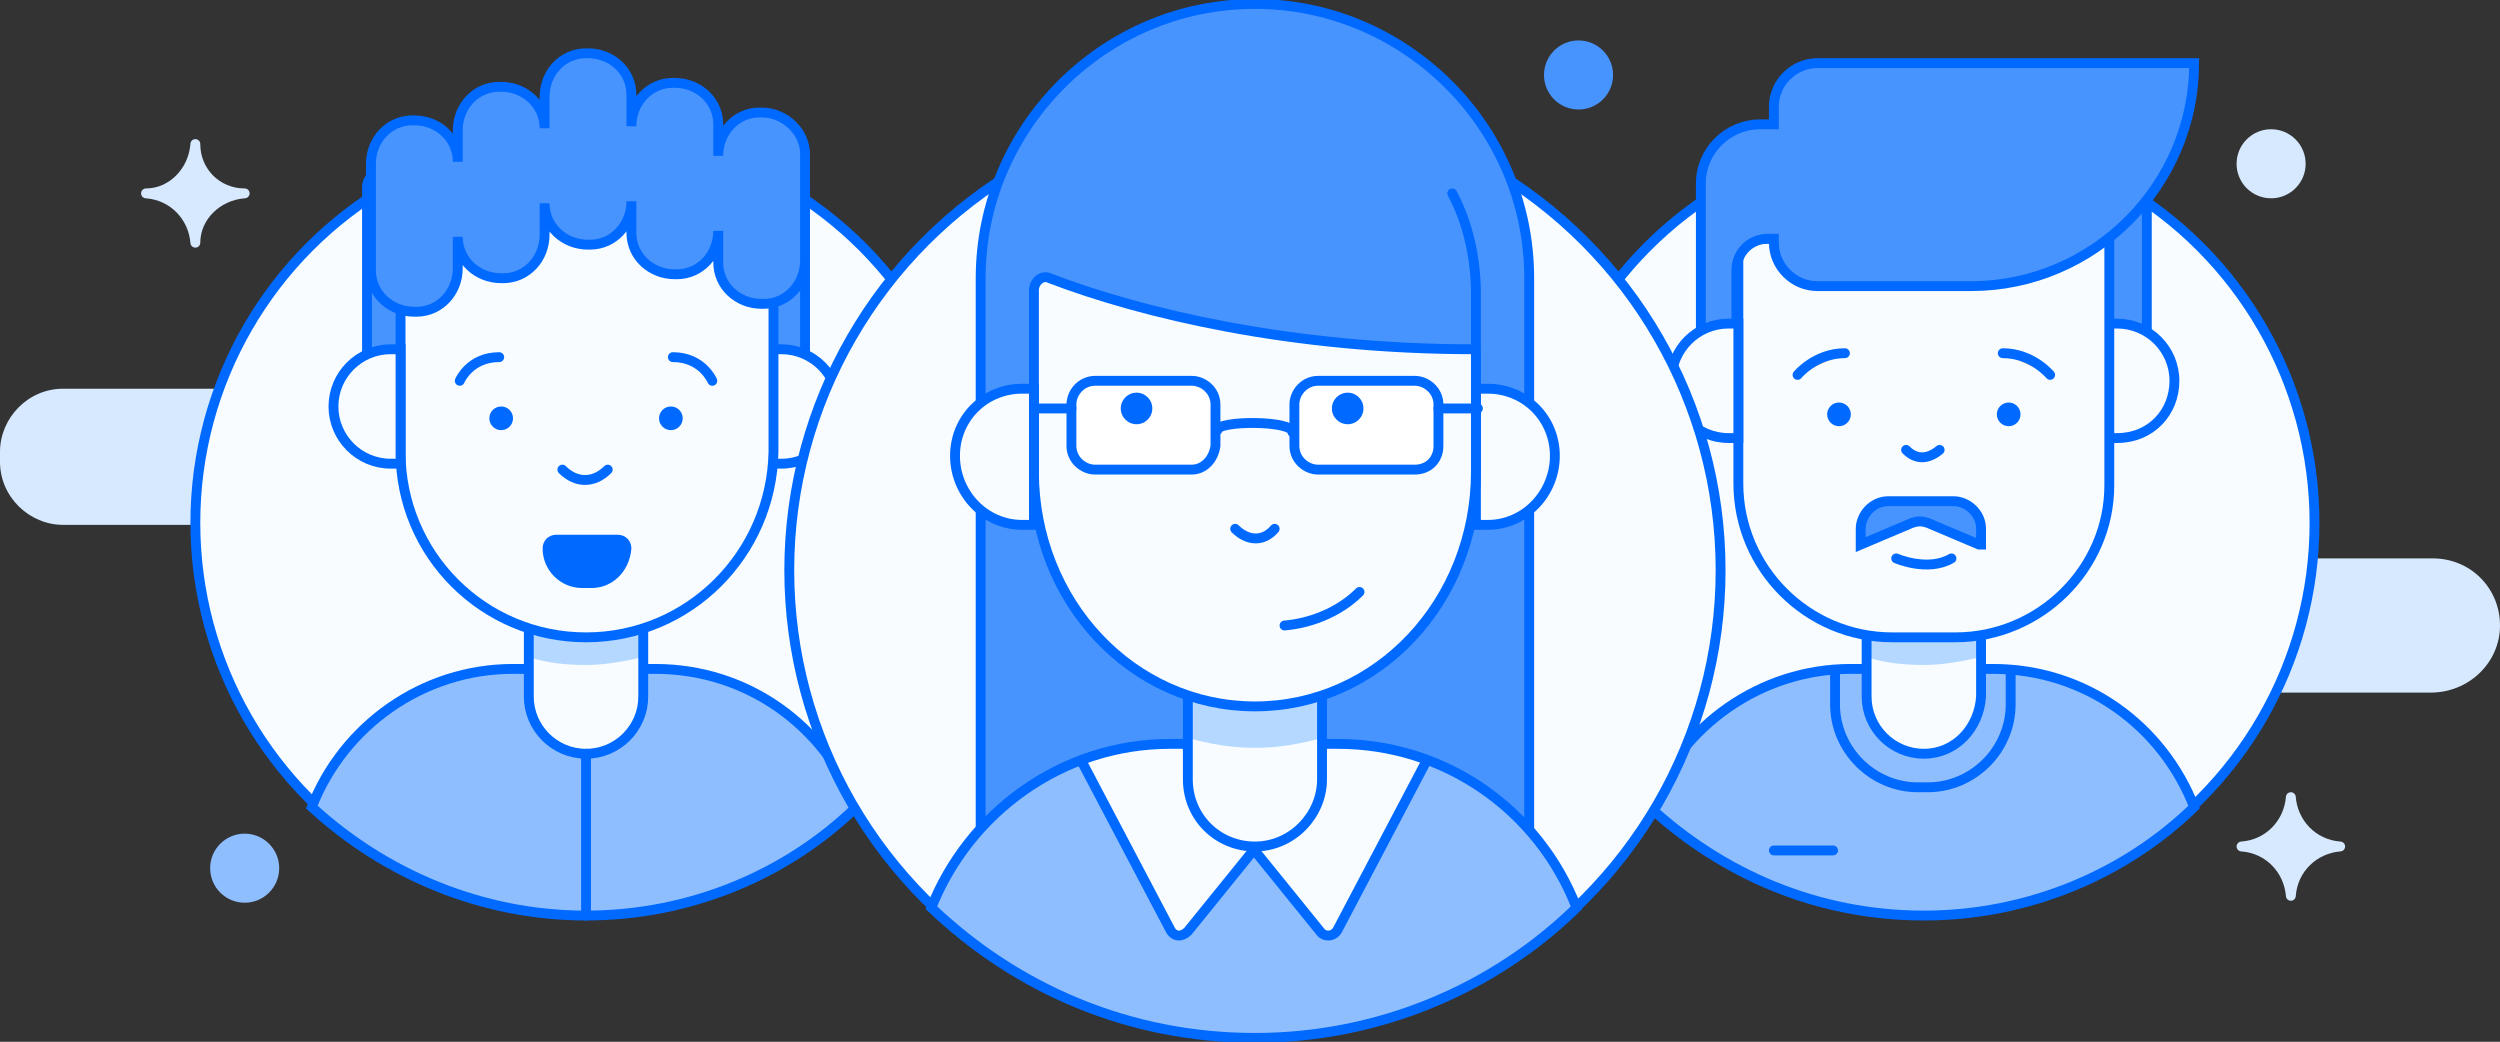 <?xml version="1.0" encoding="utf-8"?>
<!-- Generator: Adobe Illustrator 21.0.0, SVG Export Plug-In . SVG Version: 6.00 Build 0)  -->
<svg version="1.1" id="Camada_1" xmlns="http://www.w3.org/2000/svg" xmlns:xlink="http://www.w3.org/1999/xlink" x="0px" y="0px"
	 viewBox="0 0 126.7 52.8" style="enable-background:new 0 0 126.7 52.8;" xml:space="preserve">
<rect x="0" y="0" width="126.7" height="52.8" fill="#333333" stroke="none"/>
<style type="text/css">
	.st0{fill:#D7E9FF;}
	.st1{fill:#F8FCFF;stroke:#0069FF;stroke-width:0.5;stroke-linecap:round;stroke-miterlimit:10;}
	.st2{fill:#4894FF;stroke:#0069FF;stroke-width:0.5;stroke-linecap:round;stroke-miterlimit:10;}
	.st3{opacity:0.5;clip-path:url(#SVGID_4_);fill:#71B5FF;}
	.st4{fill:#0069FF;}
	.st5{fill:none;stroke:#0069FF;stroke-width:0.5;stroke-linecap:round;stroke-miterlimit:10;}
	.st6{fill:#5BD698;stroke:#0069FF;stroke-width:0.5;stroke-linecap:round;stroke-miterlimit:10;}
	.st7{clip-path:url(#SVGID_6_);fill:#8FBEFF;stroke:#0069FF;stroke-width:0.5;stroke-linecap:round;stroke-miterlimit:10;}
	.st8{opacity:0.5;clip-path:url(#SVGID_8_);fill:#71B5FF;}
	.st9{fill:#E8CEB8;stroke:#0069FF;stroke-width:0.5;stroke-linecap:round;stroke-miterlimit:10;}
	.st10{clip-path:url(#SVGID_10_);fill:#F8FCFF;stroke:#0069FF;stroke-width:0.5;stroke-linecap:round;stroke-miterlimit:10;}
	.st11{opacity:0.5;clip-path:url(#SVGID_12_);fill:#71B5FF;}
	.st12{fill:#FFFFFF;stroke:#0069FF;stroke-width:0.5;stroke-linecap:round;stroke-miterlimit:10;}
	.st13{fill:#8FBEFF;stroke:#8FBEFF;stroke-width:0.5;stroke-linejoin:round;}
	.st14{fill:#D7E9FF;stroke:#D7E9FF;stroke-width:0.5;stroke-linejoin:round;}
	.st15{fill:#4894FF;stroke:#4894FF;stroke-width:0.5;stroke-linejoin:round;}
</style>
<path class="st0" d="M112,26.6H3.2c-1.7,0-3.2-1.4-3.2-3.2l0-0.5c0-1.7,1.4-3.2,3.2-3.2H112c1.7,0,3.2,1.4,3.2,3.2v0.5
	C115.2,25.2,113.8,26.6,112,26.6z"/>
<path class="st0" d="M123.2,35.1H19.7c-1.9,0-3.4-1.5-3.4-3.4v0c0-1.9,1.5-3.4,3.4-3.4h103.6c1.9,0,3.4,1.5,3.4,3.4v0
	C126.7,33.6,125.1,35.1,123.2,35.1z"/>
<circle class="st1" cx="29.7" cy="26.5" r="19.8"/>
<g>
	<defs>
		<path id="SVGID_1_" d="M29.7,46.4c5.3,0,10.2-2.1,13.7-5.5c-1.6-4.1-5.5-7-10.2-7h-7.2c-4.6,0-8.6,2.9-10.2,7
			C19.5,44.3,24.4,46.4,29.7,46.4z"/>
	</defs>
	<use xlink:href="#SVGID_1_"  style="overflow:visible;fill:#8FBEFF;"/>
	<clipPath id="SVGID_2_">
		<use xlink:href="#SVGID_1_"  style="overflow:visible;"/>
	</clipPath>
	
		<use xlink:href="#SVGID_1_"  style="overflow:visible;fill:none;stroke:#0069FF;stroke-width:0.5;stroke-linecap:round;stroke-miterlimit:10;"/>
</g>
<path class="st2" d="M40,22.2H19.4c-0.5,0-0.8-0.4-0.8-0.8V9.5c0-0.5,0.4-0.8,0.8-0.8H40c0.5,0,0.8,0.4,0.8,0.8v11.9
	C40.8,21.8,40.4,22.2,40,22.2z"/>
<g>
	<defs>
		<path id="SVGID_3_" d="M29.7,38.2L29.7,38.2c-1.6,0-2.9-1.3-2.9-2.9v-4.5c0-1.6,1.3-2.9,2.9-2.9h0c1.6,0,2.9,1.3,2.9,2.9v4.5
			C32.6,36.9,31.3,38.2,29.7,38.2z"/>
	</defs>
	<use xlink:href="#SVGID_3_"  style="overflow:visible;fill:#F8FCFF;"/>
	<clipPath id="SVGID_4_">
		<use xlink:href="#SVGID_3_"  style="overflow:visible;"/>
	</clipPath>
	<path class="st3" d="M29.7,27.4c-1.6,0-2.9,1.3-2.9,2.9v3c0.9,0.3,1.9,0.4,2.9,0.4c1,0,2-0.2,2.9-0.4v-3
		C32.6,28.7,31.3,27.4,29.7,27.4z"/>
	
		<use xlink:href="#SVGID_3_"  style="overflow:visible;fill:none;stroke:#0069FF;stroke-width:0.5;stroke-linecap:round;stroke-miterlimit:10;"/>
</g>
<path class="st1" d="M42.5,20.6L42.5,20.6c0-1.6-1.3-2.9-2.9-2.9h-0.5v5.8h0.5C41.2,23.5,42.5,22.2,42.5,20.6z"/>
<path class="st1" d="M29.7,32.3L29.7,32.3c-5.2,0-9.4-4.2-9.4-9.4V12.1c0-0.8,0.7-1.5,1.5-1.5h15.9c0.8,0,1.5,0.7,1.5,1.5v10.8
	C39.1,28.1,34.9,32.3,29.7,32.3z"/>
<path class="st1" d="M16.9,20.6L16.9,20.6c0-1.6,1.3-2.9,2.9-2.9h0.5v5.8h-0.5C18.2,23.5,16.9,22.2,16.9,20.6z"/>
<circle class="st4" cx="25.4" cy="21.2" r="0.6"/>
<circle class="st4" cx="34" cy="21.2" r="0.6"/>
<path class="st5" d="M28.5,23.8c0.7,0.7,1.6,0.7,2.3,0"/>
<path class="st4" d="M30,29.8h-0.5c-1.1,0-2-0.9-2-2v0c0-0.4,0.3-0.7,0.7-0.7h3.1c0.4,0,0.7,0.3,0.7,0.7v0C31.9,29,31,29.8,30,29.8z
	"/>
<path class="st5" d="M23.3,19.3c0,0,0.5-1.2,2-1.2"/>
<path class="st5" d="M36.1,19.3c0,0-0.5-1.2-2-1.2"/>
<line class="st6" x1="29.7" y1="46.4" x2="29.7" y2="38.2"/>
<path class="st2" d="M38.6,5.7l-0.1,0c-1.2,0-2.1,1-2.1,2.2l0-1.6c0-1.2-1-2.1-2.2-2.1l-0.1,0c-1.2,0-2.1,1-2.1,2.2l0-1.6
	c0-1.2-1-2.1-2.2-2.1l-0.1,0c-1.2,0-2.1,1-2.1,2.2l0,1.6c0-1.2-1-2.1-2.2-2.1l-0.1,0c-1.2,0-2.1,1-2.1,2.2l0,1.6
	c0-1.2-1-2.1-2.2-2.1l-0.1,0c-1.2,0-2.1,1-2.1,2.2l0,5.4c0,1.2,1,2.1,2.2,2.1l0.1,0c1.2,0,2.1-1,2.1-2.2l0-1.6c0,1.2,1,2.1,2.2,2.1
	l0.1,0c1.2,0,2.1-1,2.1-2.2l0-1.6c0,1.2,1,2.1,2.2,2.1l0.1,0c1.2,0,2.1-1,2.1-2.2l0,1.6c0,1.2,1,2.1,2.2,2.1l0.1,0
	c1.2,0,2.1-1,2.1-2.2l0,1.6c0,1.2,1,2.1,2.2,2.1l0.1,0c1.2,0,2.1-1,2.1-2.2l0-5.4C40.8,6.7,39.8,5.7,38.6,5.7z"/>
<circle class="st1" cx="97.5" cy="26.5" r="19.8"/>
<path class="st2" d="M108.2,7.5H93.5C93.3,7.5,93,7.7,93,8V19c0,0.2,0.2,0.4,0.4,0.4h15c0.2,0,0.4-0.2,0.4-0.4V8
	C108.7,7.8,108.5,7.5,108.2,7.5z"/>
<g>
	<defs>
		<path id="SVGID_5_" d="M97.5,46.4c5.3,0,10.2-2.1,13.7-5.5c-1.6-4.1-5.5-7-10.2-7h-7.2c-4.6,0-8.6,2.9-10.2,7
			C87.3,44.3,92.1,46.4,97.5,46.4z"/>
	</defs>
	<use xlink:href="#SVGID_5_"  style="overflow:visible;fill:#8FBEFF;"/>
	<clipPath id="SVGID_6_">
		<use xlink:href="#SVGID_5_"  style="overflow:visible;"/>
	</clipPath>
	<path class="st7" d="M97.7,39.9h-0.5c-2.3,0-4.2-1.9-4.2-4.2v-5.6c0-2.3,1.9-4.2,4.2-4.2h0.5c2.3,0,4.2,1.9,4.2,4.2v5.6
		C101.9,38,100,39.9,97.7,39.9z"/>
	
		<use xlink:href="#SVGID_5_"  style="overflow:visible;fill:none;stroke:#0069FF;stroke-width:0.5;stroke-linecap:round;stroke-miterlimit:10;"/>
</g>
<g>
	<defs>
		<path id="SVGID_7_" d="M97.5,38.2L97.5,38.2c-1.6,0-2.9-1.3-2.9-2.9v-4.5c0-1.6,1.3-2.9,2.9-2.9h0c1.6,0,2.9,1.3,2.9,2.9v4.5
			C100.3,36.9,99.1,38.2,97.5,38.2z"/>
	</defs>
	<use xlink:href="#SVGID_7_"  style="overflow:visible;fill:#F8FCFF;"/>
	<clipPath id="SVGID_8_">
		<use xlink:href="#SVGID_7_"  style="overflow:visible;"/>
	</clipPath>
	<path class="st8" d="M97.5,27.4c-1.6,0-2.9,1.3-2.9,2.9v3c0.9,0.3,1.9,0.4,2.9,0.4c1,0,2-0.2,2.9-0.4v-3
		C100.3,28.7,99.1,27.4,97.5,27.4z"/>
	
		<use xlink:href="#SVGID_7_"  style="overflow:visible;fill:none;stroke:#0069FF;stroke-width:0.5;stroke-linecap:round;stroke-miterlimit:10;"/>
</g>
<path class="st1" d="M110.2,19.3L110.2,19.3c0-1.6-1.3-2.9-2.9-2.9h-0.5v5.8h0.5C109,22.2,110.2,20.9,110.2,19.3z"/>
<path class="st1" d="M99.1,32.3h-3.2c-4.3,0-7.8-3.5-7.8-7.8V12.1h18.8v12.5C106.9,28.8,103.4,32.3,99.1,32.3z"/>
<path class="st2" d="M92.1,3.2c-1.2,0-2.2,1-2.2,2.2v0.9h-0.7c-1.6,0-3,1.3-3,3v7.9c0,1.1,0.8,1.9,1.8,2.1v-5.6
	c0-0.9,0.7-1.6,1.6-1.6l0.3,0v0.2c0,1.2,1,2.2,2.2,2.2h7.8c6.2,0,11.3-5.1,11.3-11.3H92.1z"/>
<path class="st1" d="M84.7,19.3L84.7,19.3c0-1.6,1.3-2.9,2.9-2.9h0.5v5.8h-0.5C86,22.2,84.7,20.9,84.7,19.3z"/>
<circle class="st4" cx="93.2" cy="21" r="0.6"/>
<circle class="st4" cx="101.8" cy="21" r="0.6"/>
<path class="st5" d="M96.6,22.8c0.5,0.5,1.1,0.5,1.7,0"/>
<line class="st6" x1="89.9" y1="43.1" x2="92.9" y2="43.1"/>
<path class="st2" d="M100.3,27.6l-2.6-1.1c-0.3-0.1-0.5-0.1-0.8,0l-2.6,1.1v-0.8c0-0.7,0.6-1.4,1.4-1.4H99c0.7,0,1.4,0.6,1.4,1.4
	V27.6z"/>
<path class="st9" d="M91.1,19c0,0,0.9-1.1,2.4-1.1"/>
<path class="st9" d="M103.9,19c0,0-0.9-1.1-2.4-1.1"/>
<circle class="st1" cx="63.6" cy="28.9" r="23.6"/>
<path class="st2" d="M73.9,47.2H53.2c-1.9,0-3.5-1.6-3.5-3.5V14.1c0-7.6,6.2-13.9,13.9-13.9h0c7.6,0,13.9,6.2,13.9,13.9v29.7
	C77.4,45.7,75.8,47.2,73.9,47.2z"/>
<g>
	<defs>
		<path id="SVGID_9_" d="M63.6,52.6c6.3,0,12.1-2.5,16.3-6.6c-1.9-4.9-6.6-8.3-12.1-8.3h-8.5c-5.5,0-10.2,3.5-12.1,8.3
			C51.5,50.1,57.2,52.6,63.6,52.6z"/>
	</defs>
	<use xlink:href="#SVGID_9_"  style="overflow:visible;fill:#8FBEFF;"/>
	<clipPath id="SVGID_10_">
		<use xlink:href="#SVGID_9_"  style="overflow:visible;"/>
	</clipPath>
	<path class="st10" d="M63.6,43l-3.4,4.2c-0.3,0.3-0.7,0.3-0.9-0.1l-5-9.5l5.3-0.6L63.6,43z"/>
	<path class="st10" d="M63.5,43l3.4,4.2c0.2,0.3,0.7,0.3,0.9-0.1l5-9.5L67.5,37L63.5,43z"/>
	
		<use xlink:href="#SVGID_9_"  style="overflow:visible;fill:none;stroke:#0069FF;stroke-width:0.5;stroke-linecap:round;stroke-miterlimit:10;"/>
</g>
<g>
	<defs>
		<path id="SVGID_11_" d="M63.6,42.9L63.6,42.9c-1.9,0-3.4-1.5-3.4-3.4v-5.3c0-1.9,1.5-3.4,3.4-3.4h0c1.9,0,3.4,1.5,3.4,3.4v5.3
			C67,41.3,65.5,42.9,63.6,42.9z"/>
	</defs>
	<use xlink:href="#SVGID_11_"  style="overflow:visible;fill:#F8FCFF;"/>
	<clipPath id="SVGID_12_">
		<use xlink:href="#SVGID_11_"  style="overflow:visible;"/>
	</clipPath>
	<path class="st11" d="M63.6,30.4c-1.9,0-3.4,1.5-3.4,3.4v3.6c1.1,0.3,2.2,0.5,3.4,0.5s2.3-0.2,3.4-0.5v-3.6
		C67,31.9,65.5,30.4,63.6,30.4z"/>
	
		<use xlink:href="#SVGID_11_"  style="overflow:visible;fill:none;stroke:#0069FF;stroke-width:0.5;stroke-linecap:round;stroke-miterlimit:10;"/>
</g>
<path class="st1" d="M78.8,23.1L78.8,23.1c0-1.9-1.5-3.4-3.4-3.4h-0.6v6.9h0.6C77.3,26.6,78.8,25,78.8,23.1z"/>
<path class="st1" d="M63.6,35.8L63.6,35.8c6.2,0,11.2-5.3,11.2-11.9v-6.1c0,0,0-0.1-0.1-0.1c-9.2,0-16.8-1.8-21.5-3.6
	c-0.4-0.2-0.8,0.2-0.8,0.6l0,9.2C52.4,30.5,57.4,35.8,63.6,35.8z"/>
<path class="st12" d="M60.4,23.8h-4.9c-0.6,0-1.2-0.5-1.2-1.2v-2.1c0-0.6,0.5-1.2,1.2-1.2h4.9c0.6,0,1.2,0.5,1.2,1.2v2.1
	C61.5,23.3,61,23.8,60.4,23.8z"/>
<path class="st12" d="M71.7,23.8h-4.9c-0.6,0-1.2-0.5-1.2-1.2v-2.1c0-0.6,0.5-1.2,1.2-1.2h4.9c0.6,0,1.2,0.5,1.2,1.2v2.1
	C72.9,23.3,72.4,23.8,71.7,23.8z"/>
<path class="st1" d="M48.4,23.1L48.4,23.1c0-1.9,1.5-3.4,3.4-3.4h0.6v6.9h-0.6C49.9,26.6,48.4,25,48.4,23.1z"/>
<circle class="st4" cx="57.6" cy="20.7" r="0.8"/>
<circle class="st4" cx="68.3" cy="20.7" r="0.8"/>
<path class="st5" d="M62.6,26.8c0.6,0.6,1.4,0.7,2,0"/>
<path class="st5" d="M65.1,31.7c1.2-0.1,2.7-0.6,3.8-1.7"/>
<line class="st5" x1="52.4" y1="20.7" x2="54.3" y2="20.7"/>
<line class="st5" x1="72.9" y1="20.7" x2="74.9" y2="20.7"/>
<path class="st5" d="M61.7,21.8c0-0.5,3.8-0.5,3.8,0.1"/>
<path class="st5" d="M73.6,9.8c0.8,1.5,1.2,3.3,1.2,5.1v4.5"/>
<path class="st5" d="M96.1,28.3c0,0,1.6,0.7,2.8,0"/>
<circle class="st13" cx="12.4" cy="44" r="1.5"/>
<circle class="st14" cx="115.1" cy="8.3" r="1.5"/>
<circle class="st15" cx="80" cy="3.8" r="1.5"/>
<path class="st14" d="M7.4,9.8c1.4,0.1,2.4,1.2,2.5,2.5C9.9,11,11,9.9,12.4,9.8C11,9.8,9.9,8.7,9.9,7.3C9.8,8.7,8.7,9.8,7.4,9.8z"/>
<path class="st14" d="M113.6,42.9c1.4,0.1,2.4,1.2,2.5,2.5c0.1-1.4,1.2-2.4,2.5-2.5c-1.4-0.1-2.4-1.2-2.5-2.5
	C116,41.7,115,42.8,113.6,42.9z"/>
</svg>
